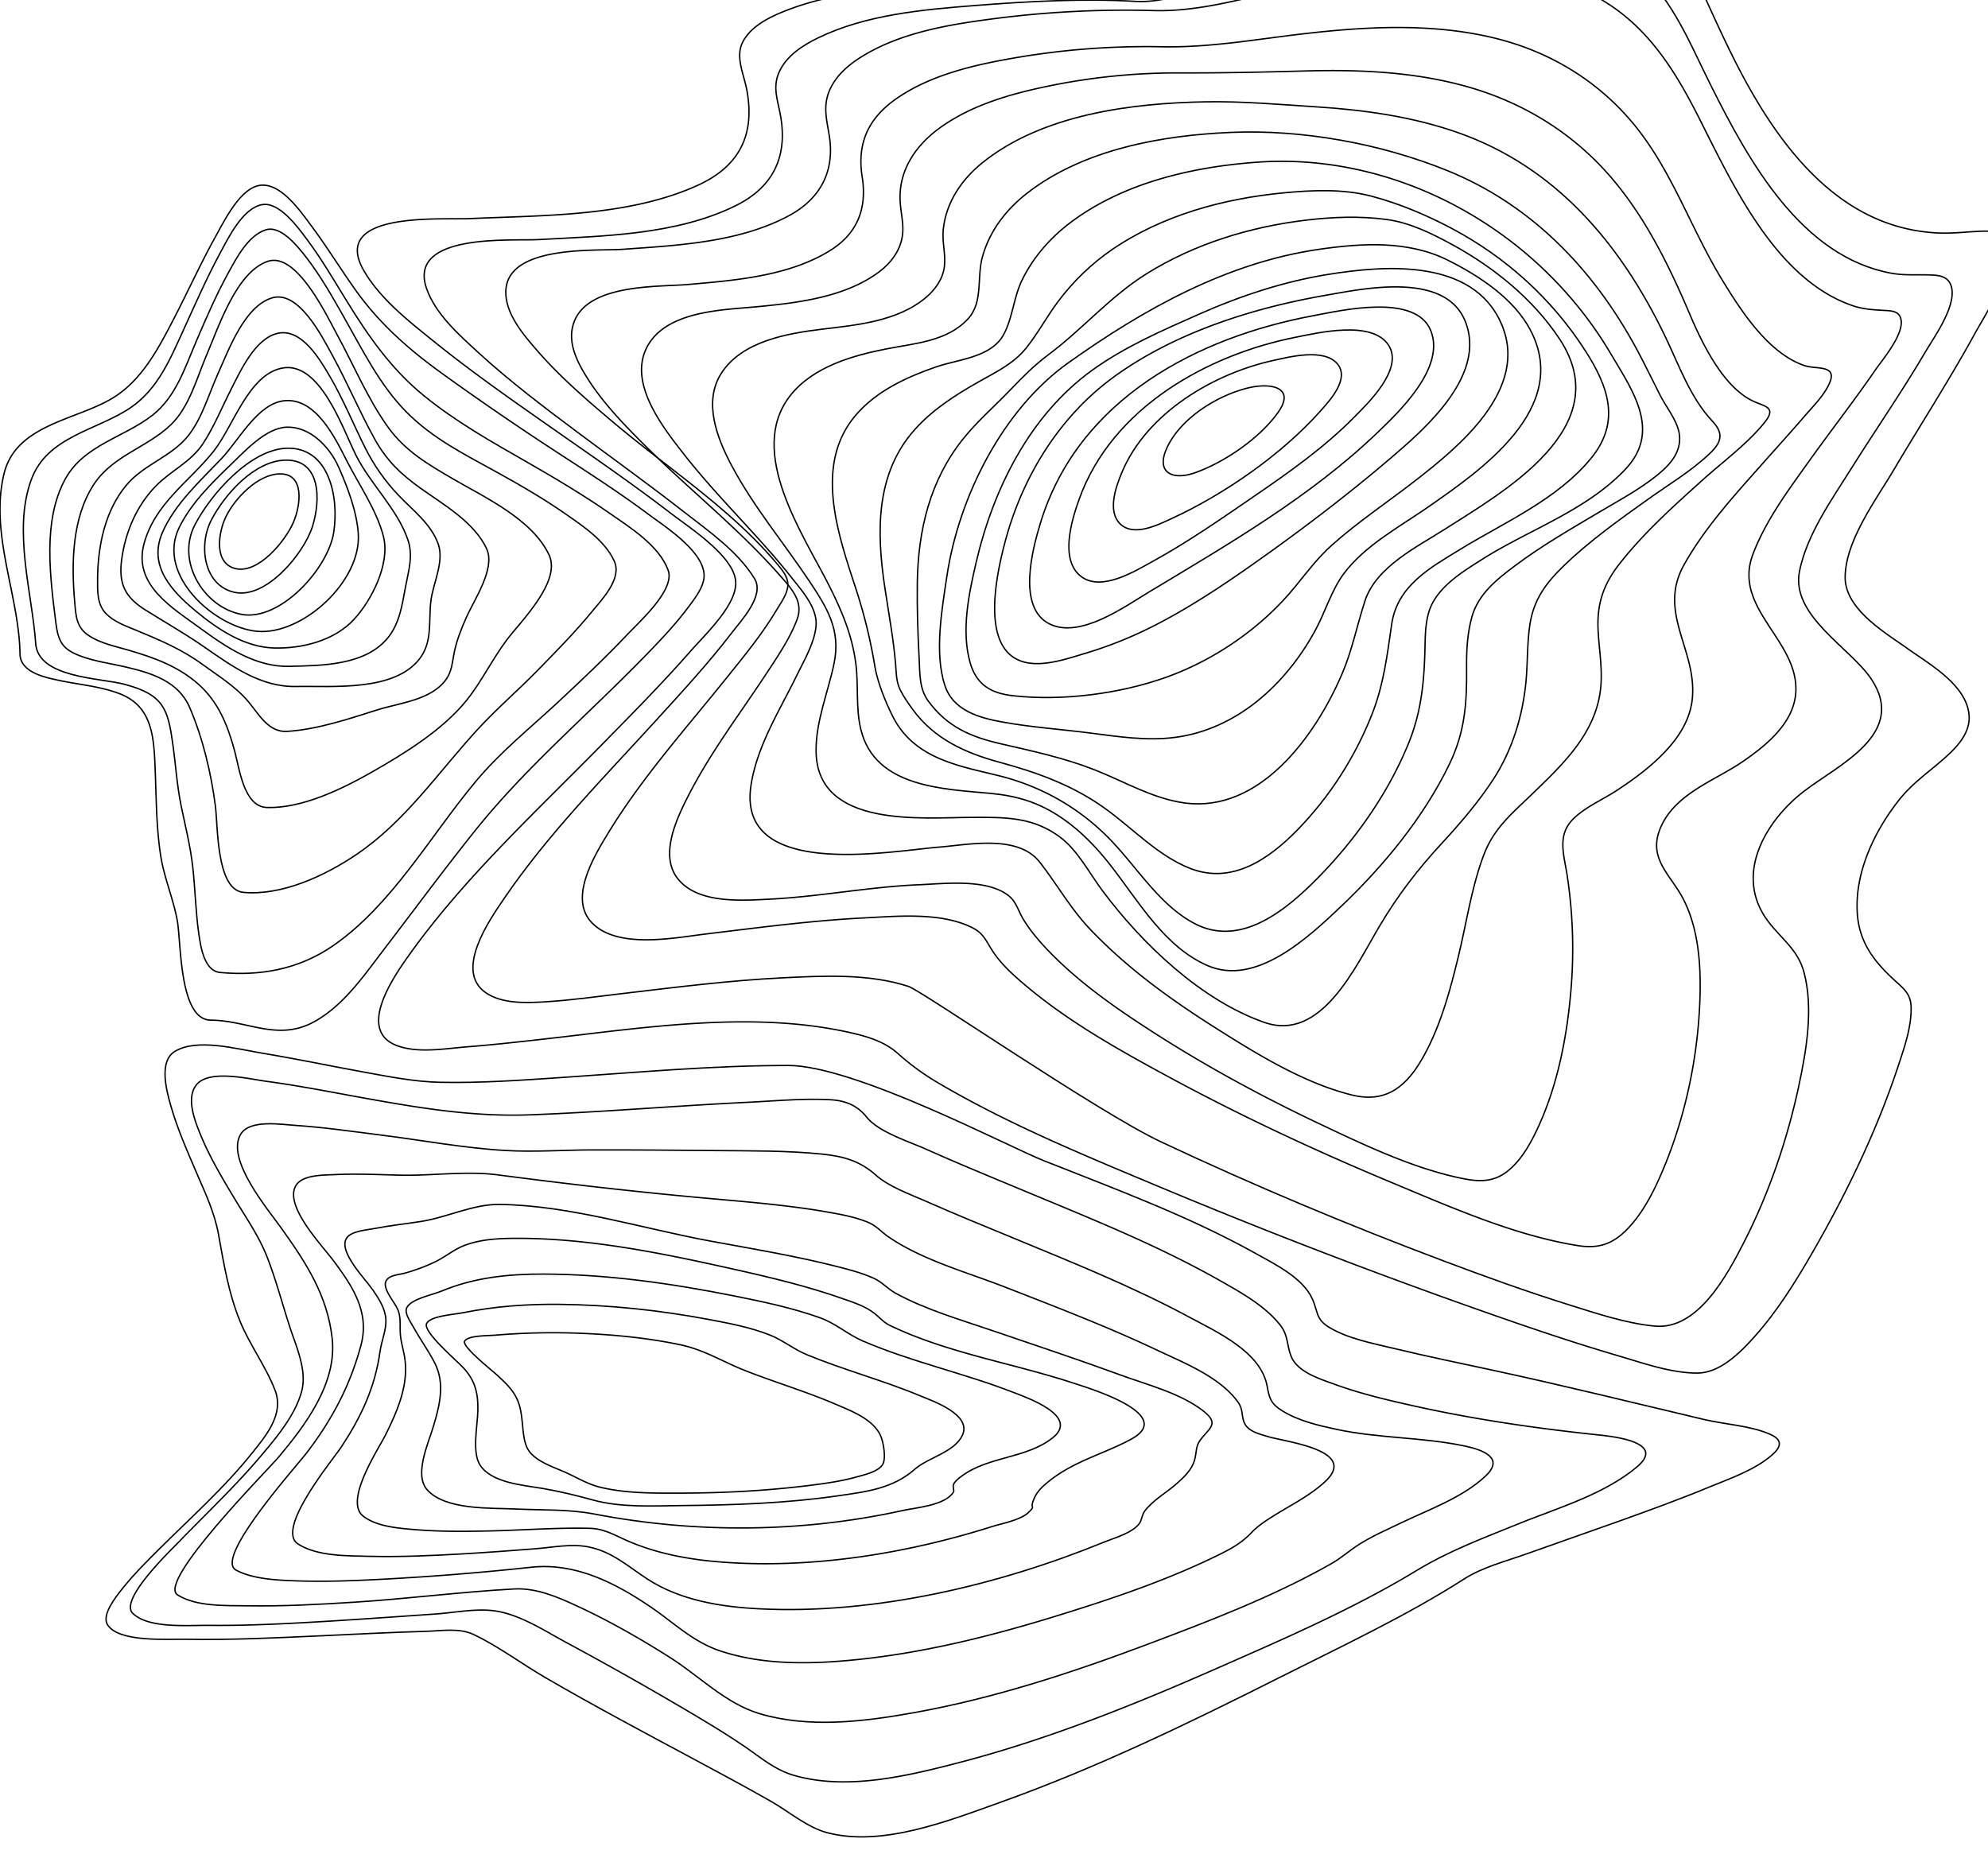 <svg width="1440" height="1346" viewBox="0 0 1440 1346" fill="none" xmlns="http://www.w3.org/2000/svg">
  <g opacity="1" clip-rule="evenodd" stroke="currentColor">
    <path d="M532.931 422.412c-.083-18.755-33.168-39.845-47.3-50.719-27.944-21.506-57.008-41.366-85.801-61.543-28.794-20.177-57.666-40.3-85.122-62.452-17.828-14.379-38.776-30.574-50.866-51.107-25.757-43.757 55.452-37.259 76.488-38.216 53.514-2.445 114.895-1.329 165.056-24.115 29.944-13.603 41.885-36.416 35.453-69.666-2.073-10.813-8.209-23.256-3.011-33.79 5.551-11.252 18.32-17.744 28.919-22.098 38.656-15.861 83.1-17.7 124-19.69 44.103-2.188 88.621-1.548 132.412-1.718 18.569-.07 37.962-7.11 55.645-12.831 23.181-7.499 46.087-15.922 69.077-24.066 50.575-17.875 102.689-36.7 156.199-41.24 33.51-2.845 70.13 1 96.17 25.74 13.07 12.42 19.91 30.886 27.46 47.289 9.15 19.816 17.93 39.824 27.67 59.328 31.37 62.818 76.16 124.203 148.85 127.288 11 .464 21.8-1.051 32.75-1.335 6.97-.175 13.17 1.603 15.76 9.298 6.52 19.302-13.96 49.773-22.36 65.088-18.38 33.523-39.11 65.542-58.53 98.392-12.84 21.725-35.08 51.414-35.32 77.81-.2 23.519 29.44 40.518 45.58 52.103 15.12 10.846 42.52 26.024 44.18 48.088.8 10.698-5.88 19.565-12.86 26.445-12.24 12.033-26.34 20.522-37.34 34.251-18.05 22.523-33.13 53.514-30.68 83.864 1.7 21.031 13.07 34.803 27.53 47.968 6.08 5.535 11.01 9.452 11.34 18.438.51 14.27-4.78 29.372-9.15 42.602-15.61 47.35-37.78 93.136-62.44 135.886-12.32 21.364-25.64 42.663-41.98 60.887-10.7 11.968-25.13 26.21-41.46 26.194-18.9 0-38.9-7.198-57.27-12.58-34.31-10.059-68.21-21.687-101.97-33.616a4387 4387 0 0 1-232.049-89.504c-53.965-22.627-109.076-45.288-159.812-75.37a179.4 179.4 0 0 1-27.892-20.571c-9.251-8.166-20.73-11.82-32.37-14.544-72.243-16.906-151.39-3.927-223.934 4.212-18.414 2.062-36.827 4.135-55.292 5.579-15.874 1.241-34.878 4.802-50.306-.547-30.401-10.529-3.825-49.336 7.411-65.148 39.558-55.675 90.594-102.778 137.9-150.867 22.492-22.901 45.155-45.742 66.424-69.939 11.075-12.58 32.914-33.036 32.841-49.478Z"/>
    <path d="M546.563 419.251c-12.125-19.846-33.398-34.514-51.056-48.319-25.412-19.873-51.622-38.642-77.438-57.952-24.411-18.26-48.873-36.728-71.479-57.465-13.784-12.645-31.08-27.767-37.609-46.47-14.163-40.539 62.03-34.389 80.84-35.449 46.762-2.625 99.779-3.226 143.041-24.57 27.014-13.329 38.112-35.432 32.35-66.12-1.991-10.616-5.58-19.68-1.037-30.243 5.253-12.225 17.337-19.846 28.414-25.226 34.7-16.855 75.716-20.436 113.33-23.415 38.859-3.078 79.346-5.249 116.955-2.996 15.039.896 32.35-4.194 47.234-8.097 22.902-6.014 45.57-12.952 68.357-19.403 46.311-13.121 93.825-25.761 142.005-27.2 34.78-1.038 71.05 4.593 99.99 26.358 29.32 22.07 42.33 56.284 58.6 88.808 28.08 56.23 66.02 124.596 131 136.476 9.85 1.804 19.32.826 29.17 1.269 5.06.224 10.82.934 13.39 6.199 6.66 13.668-11.6 38.658-17.74 49.128-16.98 28.932-36.07 56.448-53.87 84.823-14.13 22.53-32.04 47.564-37.51 74.271-6.63 32.409 36.71 55.469 51.95 78.289 26.42 39.571-23.64 62.118-48.32 80.985-28.34 21.661-51.73 61.177-26.33 94.691 9.72 12.815 21.68 20.452 26.02 37.176 6.79 26.155 1.66 56.044-3.85 81.898-8.3 38.866-21.43 77.311-39.28 112.437-12.79 25.149-34 64.583-65.07 61.626-20.92-1.974-42.18-9.185-62.55-15.56-30.49-9.54-60.6-20.414-90.55-31.709-69.135-26.002-137.507-54.672-204.536-86.206-45.736-21.524-173.312-109.485-182.911-112.623-28.622-9.349-61.164-7.703-90.673-6.255-39.253 1.925-78.308 6.911-117.333 11.531-18.577 2.187-37.246 4.86-55.921 5.937-13.292.765-30.748 1.421-42.391-6.73-22.725-15.904 2.593-52.293 13.064-67.689 32.076-47.197 72.651-88.07 110.696-129.861 18.669-20.518 37.624-41.003 54.572-63.167 6.835-8.95 23.97-26.92 16.476-39.177Z"/>
    <path d="M563.337 409.073c-33.113-39.714-78.815-69.25-118.26-102.418-19.797-16.652-39.719-33.758-56.794-53.593-8.882-10.313-19.973-23.356-21.685-37.733-4.573-38.462 64.101-33.261 84.655-34.721 39.74-2.833 84.634-4.982 120.687-24.609 22.027-11.998 32.874-31.691 28.757-57.574-1.825-11.484-4.667-21.24 0-32.517 4.729-11.424 14.581-19.485 24.558-25.528 28.669-17.379 64.297-22.935 96.575-27.075a739 739 0 0 1 114.143-5.633c33.393.925 66.625-9.471 99.23-16.324 43.193-9.072 87.167-16.996 131.367-15.799 34.91.952 70.09 8.428 99.93 28.295 30.33 20.234 48.56 50.52 64.99 83.2 24.85 49.405 55.82 115.608 110.33 134.371 7.93 2.735 15.32 3.035 23.49 3.511 3.98.23 9.11.301 11.08 4.67 4.73 10.522-12.79 30.92-17.68 38.03-15.6 22.694-32.52 44.367-48.52 66.761-14.93 20.907-31.2 42.694-40.48 67.194-14.76 39.019 32.44 61.834 31.12 99.015-.83 23.084-21.78 39.637-38.37 51.089-20.43 14.081-49.85 23.34-60.08 49.037-7.61 19.14 4.34 30.28 13.54 44.805 15.6 24.609 16.66 57.968 15.04 86.454-2.19 38.494-10.74 77.557-25.29 112.939-6.6 16.04-14.68 32.725-26.57 45.182-11.15 11.676-21.69 14.667-36.59 12.277-45.58-7.328-91.61-27.753-135.33-45.997-54.928-22.924-109.098-48.233-161.651-76.709-35.835-19.419-72.479-39.965-103.933-66.794-8.198-6.994-16.593-14.596-22.587-23.821-4.532-6.935-6.456-12.66-14.093-16.62-22.639-11.73-54.129-8.662-78.386-7.443-38.786 1.942-77.385 7.11-115.932 11.763-22.493 2.735-64.867 11.337-82.829-9.296-15.504-17.817 3.204-48.196 12.761-63.891 24.173-39.691 55.269-74.527 84.12-110.396 13.223-16.439 26.964-33.003 37.884-51.279 2.789-4.66 7.259-10.834 8.026-16.494.861-6.486-3.157-11.435-7.223-16.329Z"/>
    <path d="M566.184 418.318c-30.598-35.114-67.46-63.962-100.308-96.821-14.729-14.733-29.602-30.188-40.825-48.161-6.036-9.665-12.446-21.832-10.781-33.845 4.776-34.479 61.257-31.365 84.076-33.384 33.906-2.966 72.858-5.955 102.839-24.546 19.639-12.177 27.003-30.161 23.337-53.355-3.937-24.88 4.864-42.94 24.893-56.82 25.11-17.387 56.807-24.474 85.963-29.51a560.6 560.6 0 0 1 106.283-7.995c34.606.7 68.134-5.418 102.512-9.397 45.58-5.27 92.627-7.87 137.687 2.933 39.24 9.408 74.68 30.14 101.25 62.2 27.75 33.461 41.49 75.618 64.02 112.637 14.05 23.09 33.65 53.634 59.91 62.61 8.76 2.993 24.73-1.046 17.73 13.682-4 8.423-11.48 15.811-17.39 22.696-9.56 11.126-19.42 21.946-29.14 32.919-20.7 23.391-42.87 47.28-58.39 74.979-19.55 34.873 9.51 61.712 5.97 97.072-1.9 19.029-14.44 34.217-27.71 46.148-8.58 7.727-17.97 14.421-27.56 20.665-10.02 6.524-21.87 11.493-30.6 19.927-12.45 12.002-7.04 26.21-4.71 41.725a354 354 0 0 1 2.69 82.465c-2.84 33.708-9.51 68.379-23.55 99.01-5.46 11.926-12.38 24.568-22.65 32.564s-20.9 7.449-32.67 5.041c-34.92-7.115-69.763-23.671-102.886-39.361-41.458-19.643-82.1-41.594-120.913-66.567-26.791-17.24-53.67-35.864-76.084-59.239-6.519-6.802-12.721-14.087-17.736-22.219-3.444-5.577-5.29-12.774-10.279-16.966-15.61-13.086-46.949-9.178-65.256-8.418-36.535 1.516-72.495 8.724-108.984 10.475-19.915.958-51.103 3.366-65.728-14.525-13.753-16.818-1.296-43.306 6.923-59.512 16.155-31.863 37.858-60.251 57.311-89.87 7.997-12.188 16.761-24.94 21.942-38.857 4.605-12.402-3.345-21.377-11.186-30.38Z"/>
    <path d="M573.71 418.892c-24.355-30.899-53.715-58.328-78.246-89.73-14.359-18.39-39.087-49.306-27.982-75.232 12.182-28.489 54.648-29.265 79.194-31.561 29.215-2.732 63.524-6.465 88.527-24.254 7.907-5.623 14.644-13.066 17.499-22.871 3.057-10.493-.285-19.674-.72-30.178-.912-22.035 11.555-39.725 28.054-51.874 23.319-17.176 52.477-25.297 80.018-30.96a462.5 462.5 0 0 1 94.709-9.4c30.376.11 60.431-.6 90.838-1.42 39.766-1.093 80.089.672 118.669 11.815 37.99 10.985 72.54 31.572 99.68 61.854 26.47 29.549 44.33 65.668 59.98 102.458 8.88 20.882 23.87 52.087 45.04 62.635 9.42 4.694 18.66 4.372 8.65 16.581-12.61 15.373-29.6 27.708-44.2 40.857-21.07 18.974-42.66 38.32-60.34 60.88-11.29 14.406-16.32 28.385-15.55 47.038.6 14.209 3.33 28.27 1.95 42.534-3.23 33.479-28.22 56.437-50.31 77.817-14.22 13.75-27.2 24.237-34.51 43.796-8.66 23.118-12.29 48.268-18.07 72.27-6.36 26.358-13.69 53.776-27.56 76.992-12.34 20.668-27.36 29.937-49.825 24.368-35.045-8.678-69.587-30.058-100.699-49.836-31.666-20.122-62.788-42.747-89.029-70.406-14.167-14.936-23.837-32.473-36.418-48.518-15.825-20.144-51.627-12.515-72.904-10.81-35.319 2.831-146.454 24.013-136.199-44.595 4.28-28.637 21.136-55.065 33.464-80.336 5.109-10.487 12.504-23.073 13.659-35.091 1.26-13.089-10.047-25.522-17.369-34.823Z"/>
    <path d="M586.568 421.516c-18.611-28.001-40.884-54.455-56.854-84.698-10.36-19.586-20.533-45.755-7.169-66.478 15.084-23.386 48.344-28.838 72.783-31.818 25.179-3.067 55.238-5.648 75.818-23.38 6.547-5.649 11.945-13.266 12.949-22.386.969-8.749-1.766-17.497-.859-26.404 2.03-20.002 13.524-36.482 28.344-48.435 43.837-35.36 109.083-43.224 161.975-44.148 26.475-.459 53.721 1.952 80.366 3.68 34.576 2.242 69.199 7.054 102.179 18.651 70.11 24.649 117.1 79.317 149.92 147.343 10.33 21.413 18.23 44.58 34.42 61.787 8.35 8.886 6.52 15.267-2.01 23.37-13.34 12.664-29.61 22.342-44.41 32.911-21.06 15.032-42.56 30.287-61.19 48.293-12.83 12.412-21.94 24.37-24.71 42.983-1.97 13.27-1.51 26.792-2.7 40.145-2.26 25.365-9.99 50.54-23.68 71.58-10.88 16.677-23.83 31.834-37.21 46.286-17.4 18.815-32.12 37.93-45.331 60.261-17.519 29.56-42.133 84.085-83.396 69.656-45.511-15.923-88.167-56.38-117.367-95.579-9.805-13.161-17.855-29.302-31.079-39.008-19.797-14.506-39.885-13.998-63.433-13.938-35.254.082-111.968 8.159-112.797-47.57-.327-22.079 8.728-42.956 13.063-64.193 4.89-23.785-4.91-39.828-17.622-58.911Z"/>
    <path d="M600.431 424.012c-18.41-36.494-59.69-96.462-28.293-137.044 16.585-21.446 45.919-29.506 70.527-34.309 19.803-3.885 43.685-5.343 58.648-21.812 10.998-12.108 6.116-29.73 10.329-44.887 5.23-18.791 17.233-34.167 31.983-45.724 41.218-32.298 98.529-42.21 148.113-44.319 51.496-2.185 108.237 8.038 156.692 27.703 60.42 24.528 105.69 70.973 137.35 129.788 5.84 10.857 11.14 21.998 16.75 32.987 3.77 7.371 9.36 14.501 12.33 22.255 4.94 12.928-.88 23.495-10.22 31.921-13.44 12.13-29.94 20.763-45.25 29.866-20.95 12.458-42.36 24.692-61.84 39.309-13.09 9.835-26.79 20.43-31.48 37.494-3.2 11.639-3.86 23.966-3.75 36.019.25 25.845-1.03 46.745-12.47 70.416-18.81 38.86-47.74 73.803-78.303 102.877-23.986 22.818-61.939 58.263-96.886 43.008-31.356-13.661-49.698-46.358-70.356-72.793-10.044-12.851-21.327-24.588-34.585-33.729-16.714-11.524-32.449-16.36-52.252-18.245-33.331-3.174-83.588-4-93.891-46.182-3.804-15.567-1.633-31.692-3.628-47.461-2.607-20.851-10.231-38.729-19.518-57.138Z"/>
    <path d="M619.573 425.364c-13.109-39.932-30.331-90.258 1.331-125.748 15.336-17.192 36.908-26.804 57.786-33.986 14.953-5.147 38.695-6.662 47.863-22.488 6.733-11.645 7.665-27.711 13.756-40.189 8.37-17.154 21.049-31.283 35.925-42.344 38.752-28.822 89.225-39.959 135.254-43.148 100.012-6.92 201.782 48.192 255.292 138.865 15.96 27.027 36.56 55.795 10.77 83.408-28.15 30.124-70.57 44.237-104.17 65.642-12.84 8.172-29.2 17.997-36.36 32.793-4.31 8.895-4.61 20.054-4.81 29.845-.51 24.939-2.48 47.366-11.98 70.636-14.68 35.961-38.085 69.137-64.609 96.313-23.131 23.697-56.118 51.545-89.712 34.462-25.757-13.129-42.092-40.993-62.106-61.534-22.271-22.876-49.815-38.291-80.062-45.823-29.425-7.308-61.697-12.237-77.204-43.285-5.32-10.651-10.877-24.441-12.871-36.229a380 380 0 0 0-14.093-57.19Z"/>
    <path d="M640.917 425.645c-6.065-40.323-6.739-82.368 21.438-114.148 13.151-14.827 29.774-25.36 46.584-34.904 12.367-7.022 25.139-12.945 34.376-24.457 8.558-10.659 15.063-23.035 23.326-33.973 10.899-14.495 23.94-27.043 38.621-37.162 36.803-25.316 81.572-37.156 124.402-41.263 20.734-1.997 43.225-3.036 63.819 2.406 19.887 5.25 39.557 13.552 57.837 23.232 38.88 20.558 72.57 50.665 97 88.729 16.74 26.109 25.8 51.496 4.11 77.982-24.45 29.855-62.78 46.328-94.38 65.705-21.67 13.289-45.96 26.316-50.01 54.558-3.23 22.472-5.84 43.801-14.184 65.043-12.413 31.331-30.663 59.713-53.669 83.462-21.04 21.635-47.657 39.995-77.752 28.439-23.843-9.172-42.343-29.719-63.175-44.409-23.217-16.406-48.724-25.452-75.585-32.726-24.139-6.563-46.868-16.648-62.47-38.059-3.193-4.375-6.547-9.138-9.009-14.033-3.141-6.246-2.897-12.436-3.514-19.437-1.607-18.474-5.023-36.735-7.765-54.985Z"/>
    <path d="M664.451 422.349c.518-38.3 9.248-74.498 33.158-104.346 10.223-12.769 22.429-23.286 33.677-34.987 9.056-9.432 17.615-18.197 28.029-25.97 24.703-18.405 44.78-42.223 71.032-58.612 35.044-21.911 75.186-34.023 115.018-38.865 19.45-2.366 39.541-3.194 59.215-.52 16.9 2.295 33.09 10.353 48.1 18.597 29.43 16.148 58.01 39.1 77.11 68.138 42.13 64.019-40.93 110.564-83.56 137.821-19.6 12.539-49.558 27.06-57.588 51.897-5.741 17.742-9.238 35.786-16.631 52.981-19.859 46.177-60.172 100.49-113.894 93.259-22.988-3.089-43.94-15.639-65.4-24.064-22.097-8.677-44.904-13.514-67.871-18.822-21.465-4.957-38.573-12.012-52.437-30.927-6.626-9.033-6.041-19.846-6.632-30.928-.963-18.202-1.559-36.509-1.326-54.652Z"/>
    <path d="M685.881 417.443c8.63-57.811 40.684-120.925 87.816-154.499 55.442-39.493 115.504-72.75 181.745-82.311 30.71-4.433 64.348-6.614 93.328 7.883 22.06 11.025 47.67 27.506 59.81 50.683 29.69 56.691-36.35 101.82-73.98 128.048-20.26 14.119-46.051 27.878-61.321 48.496-8.859 11.955-13.382 27.769-20.535 40.899-21.675 39.789-57.355 71.882-101.8 77.621-20.55 2.652-41.25-.628-61.645-3.236-20.876-2.667-42.012-4.116-62.76-7.838-16.561-2.974-36.079-8.008-42.178-26.709-7.692-23.565-2.002-55.428 1.52-79.037Z"/>
    <path d="M706.895 408.157c12.587-54.353 39.241-107.371 84.05-139.818 23.762-17.206 51.346-29.083 77.829-40.818 30.02-13.299 61.385-23.623 93.419-28.743 39.887-6.379 104.487-12.129 125.327 35.823 20.68 47.596-31.59 89.721-62.49 113.727-19.82 15.378-41.027 29.493-59.96 46.305-10.267 9.114-18.175 19.645-26.863 30.335-24.011 29.619-58.242 53.067-93.132 65.584-33.816 12.135-75.649 17.507-111.344 13.497-15.402-1.723-26.411-7.539-31.069-24.072-6.454-22.983-.971-49.368 4.233-71.82Z"/>
    <path d="M727.776 393.518c12.504-47.856 39.475-91.565 78.817-120.287 44.099-32.198 100.885-50.089 153.077-59.187 27.743-4.833 87.86-17.935 102 19.563 14.14 37.499-26.73 74.453-50.26 94.796-28.558 24.652-59.346 48.455-90.097 70.573-26.718 19.232-55.227 38.894-84.166 53.745a297 297 0 0 1-50.805 20.555c-12.944 3.858-29.405 9.611-42.976 6.74-34.231-7.252-21.571-63.617-15.59-86.498Z"/>
    <path d="M753.55 379.187c27.437-90.5 114.363-135.009 198.059-150.524 19.449-3.601 73.971-16.585 84.841 11.061 10.53 26.804-22.97 58.592-38.654 73.652-48.604 46.669-108.653 81.271-165.555 115.551-17.761 10.699-49.794 33.919-71.826 23.208-23.922-11.651-12.549-54.182-6.865-72.948Z"/>
    <path d="M781.654 361.768c23.86-66.646 93.259-104.871 157.064-117.472 15.628-3.083 55.318-12.683 67.152 5.915 10.96 17.205-15.184 42.134-24.963 52.04-21.773 22.058-47.575 40.23-73.066 57.697-23.569 16.16-47.393 32.725-72.193 46.392-13.062 7.194-37.561 22.545-52.405 11.436-15.981-11.95-6.887-41.209-1.589-56.008Z"/>
    <path d="M812.623 342.297c18.185-43.523 66.892-71.786 109.856-81.177 11.561-2.522 36.548-9.064 46.301 2.56 8.978 10.704-5.492 26.397-11.914 33.644-28.463 32.124-70.145 60.819-108.334 78.442-9.602 4.431-26.863 13.128-36.741 4.185-10.131-9.184-3.346-27.661.832-37.654Z"/>
    <path d="M845.476 324.014c10.247-21.611 37.03-37.917 59.216-43.107 15.614-3.65 34.382-.497 20.774 18.315-13.518 18.669-38.6 35.72-59.858 43.279-16.22 5.764-28.932.077-20.132-18.487ZM14.482 473.7c-.658-42.697-22.16-87.071-11.54-130.577 8.72-35.731 52.62-38.714 78.956-54.903 20.928-12.861 32.805-35.643 44.123-57.503 10.169-19.625 19.303-39.839 30.015-59.142 6.935-12.478 18.843-36.982 33.882-37.425 14.397-.426 27.598 18.669 35.961 29.957 10.904 14.713 20.571 30.398 31.16 45.346 17.843 25.214 39.253 43.878 63.767 61.541a2143 2143 0 0 0 85.074 58.235c21.218 13.828 42.581 27.553 62.976 42.747 12.793 9.533 41.028 27.421 41.158 44.997.061 8.386-7.468 17.674-12.545 24.378-8.591 11.348-18.382 21.723-28.204 31.874-18.294 18.909-37.365 36.96-56.228 55.23-24.483 23.712-47.87 47.036-69.393 73.954-22.253 27.864-43.512 56.645-65.206 85.034-14.692 19.231-29.369 40.828-50.561 52.63-26.543 14.751-48.33-.804-75.174-.984-23.091-.158-21.388-56.629-24.323-72.331-2.944-15.893-9.434-30.688-11.949-46.62-3.136-19.887-3.177-40.233-3.949-60.333-.936-24.586-1.309-47.991-26.206-57.367-14.17-5.327-29.498-6.447-44.164-9.637-9.502-2.071-27.423-5.611-27.63-19.101Z"/>
    <path d="M25.834 466.105c-2.42-35.791-16.72-81.6-3.198-118.546 11.553-31.572 47.683-35.665 72.012-52.249 20.084-13.68 29.024-36.065 39.064-58.056 8.054-17.641 15.865-35.451 25.007-52.529 6.738-12.585 17.026-33.831 31.036-36.436 12.594-2.342 26.101 16.415 33.171 25.958 10.314 13.931 19.135 29.061 28.247 43.873 16.01 26.018 32.403 49.415 55.836 68.528 23.535 19.195 49.284 33.547 75.308 48.485 20.358 11.688 40.613 23.715 59.956 37.208 14.409 10.046 35.125 22.905 41.718 40.819 5.219 14.172-21.25 37.69-29.056 45.99-16.067 17.067-33.093 33.088-50.15 49.011-20.794 19.403-42.252 36.37-60.615 58.504-32.844 39.571-60.298 88.85-102.56 118.261-25.49 17.739-53.856 22.275-82.207 19.621-11.226-1.05-13.921-17.777-15.336-27.534-2.353-16.207-2.648-32.693-4.457-48.966-1.695-15.234-5.458-29.706-8.49-44.644-3.068-15.135-3.929-30.642-6.188-45.881-1.4-9.461-2.784-20.47-8.905-28.075-6.333-7.874-16.782-11.174-25.914-13.68-17.15-4.662-62.569-4.405-64.28-29.662Z"/>
    <path d="M40.444 451.122c-4.07-32.853-9.77-73.772 6.814-104.04 13.555-24.75 42.464-30.088 63.113-46.215 17.175-13.41 23.662-34.738 32.187-54.558 6.995-16.257 14.027-32.586 22.505-48.056 6.43-11.732 14.717-27.64 27.483-31.733 10.916-3.497 23.247 12.17 29.299 19.968 10.303 13.29 18.704 28.181 27.047 42.875 13.649 24.044 26.208 49.728 45.633 69.286 18.875 18.978 41.298 30.181 64.14 42.777 17.496 9.65 34.883 19.672 51.368 31.181 12.658 8.831 28.344 19.295 34.94 33.99 5.704 12.672-8.94 27.672-16.257 36.612-12.082 14.755-25.492 28.291-38.715 41.881-14.27 14.662-30.076 28.187-43.885 43.209-29.039 31.613-52.239 66.613-88.03 90.832-23.179 15.689-54.37 29.941-81.77 27.378-19.705-1.847-18.409-47.87-20.302-62.575-3.111-24.044-9.121-49.307-18.668-71.455-8.198-18.979-27.68-24.831-45.601-29.088-11.227-2.673-22.993-4.115-33.851-8.246-12.57-4.787-15.744-10.252-17.45-24.023Z"/>
    <path d="M54.073 435.723c-2.424-27.776-1.879-60.621 13.82-84.648 13.76-21.046 38.256-26.587 55.678-43.166 13.598-12.934 18.938-34.023 26.251-51.128 8.937-20.914 21.46-59.542 44.006-67.412 20.972-7.316 42.905 39.422 50.498 53.36 12.019 22.059 22.072 46.25 36.651 66.622 12.554 17.538 29.375 27.233 47.228 37.652 22.763 13.307 57.323 29.085 69.493 55.019 9.072 19.325-20.427 48.054-30.501 61.444-10.535 13.986-18.471 30.565-29.344 44.058-17.158 21.292-44.96 38.436-67.915 51.518-22.317 12.726-51.297 26.811-76.614 25.973-16.639-.548-19.805-27.667-23.355-40.913-5.086-18.832-11.848-35.706-26.375-48.515-14.786-13.038-32.214-19.182-50.534-24.558-9.404-2.74-20.132-4.878-28.545-10.413-9.295-6.023-9.508-14.217-10.442-24.893Z"/>
    <path d="M70.678 419.713c.135-23.996 5.334-49.585 20.75-68.094 12.839-15.418 32.937-20.572 45.228-36.333 9.736-12.478 14.692-29.995 21.21-44.486 7.972-17.757 19.244-48.777 39.067-54.94 19.348-5.999 36.46 28.168 43.878 41.688 10.864 19.824 19.658 40.837 30.62 60.607 8.587 15.51 19.089 25.507 33.072 35.503 16.414 11.742 39.315 24.749 48.084 44.175 6.321 14.065-8.981 36.54-14.537 48.93-3.724 8.323-7.133 16.776-9.006 25.796-1.459 7.025-1.604 13.525-5.83 19.557-10.641 15.172-33.972 17.152-49.802 22.153-21.023 6.637-43.33 14.18-65.331 15.619-13.522.9-20.423-12.249-28.141-21.498-9.121-10.935-22.033-18.799-33.31-27.05-14.883-10.908-31.08-17.692-47.836-24.64-7.558-3.136-16.435-6.212-22.29-12.445-6.115-6.463-5.872-15.881-5.826-24.542Z"/>
    <path d="M88.119 405.468c2.672-20.154 10.999-39.416 25.063-53.663 10.782-10.938 25.1-17.096 33.753-30.239 8.063-12.25 13.681-26.18 20.341-39.278 7.048-13.848 17.518-36.993 33.773-40.761 17.519-4.058 31.013 19.289 38.486 32.229 9.44 16.352 16.612 33.946 25.053 50.862 6.359 12.608 14.47 24.139 24.064 34.209 10.061 10.616 23.706 20.783 28.797 35.38 4.5 12.929-3.92 28.57-5.406 41.68-1.59 14.006 1.196 28.718-7.618 40.744-18.176 24.802-63.792 20.203-89.871 20.733-25.731.547-46.419-14.629-67.241-29.068-13.754-9.532-28.077-17.605-42.178-26.486-14.375-9.063-19.367-18.606-17.016-36.342Z"/>
    <path d="M104.323 393.932c7.902-29.196 32.581-44.714 50.224-66.779 14.436-18.063 25.26-55.47 49.572-60.418 27.602-5.616 44.126 43.948 53.722 63.073 10.648 21.211 29.612 38.464 37.499 60.917 4.145 11.785.585 22.781-1.622 34.561-2.42 12.934-4.239 26.159-12.591 36.57-16.441 20.488-48.551 20.345-71.676 20.909-23.939.586-45.116-13.454-64.189-27.467-20.228-14.839-49.032-31.424-40.939-61.366Z"/>
    <path d="M117.558 386.015c8.904-20.801 27.614-37.713 42.797-53.677 12.672-13.309 26.304-40.102 45.626-42.012 22.708-2.252 36.471 26.358 45.406 43.9 8.794 17.238 21.467 35.439 26.336 54.358 5.078 19.708-8.445 46.25-21.341 60.196-14.384 15.551-37.917 21.297-58.11 20.676-21.143-.631-40.542-13.483-56.555-26.814-17.119-14.251-34.514-32.479-24.159-56.627Z"/>
    <path d="M129.838 382.099c8.505-17.301 23.248-31.937 36.842-44.992 10.49-10.079 25.969-27.217 41.104-27.637 16.649-.463 30.76 13.922 37.379 28.667 6.525 14.543 13.4 32.777 14.377 48.732 2.121 34.744-41.062 73.665-73.489 70.498-30.745-3.004-73.171-40.796-56.213-75.268Z"/>
    <path d="M141.195 380.191c11.734-22.542 40.234-54.679 66.619-55.443 30.286-.872 37.889 34.891 33.941 60.808-4.01 26.451-38.928 64.738-66.77 59.564-27.174-5.048-47.695-38.194-33.79-64.929Z"/>
    <path d="M153.187 376.546c9.934-18.874 31.133-42.449 53.242-43.163 26.345-.844 25.848 29.349 19.874 48.142-6.212 19.512-33.571 52.838-56.639 47.576-22.43-5.137-25.997-34.464-16.477-52.555Z"/>
    <path d="M163.631 374.374c6.557-13.468 22.968-30.489 38.57-31.034 19.069-.655 15.362 23.293 10.435 34.852-5.856 13.754-25.486 37.653-41.96 33.78-16.219-3.813-12.455-26.501-7.045-37.598Zm897.049 769.496c-42.2 27.03-89.92 49.33-134.915 72-65.755 33.13-132.479 65.36-201.57 90.04-37.043 13.22-85.043 32.29-124.79 21.93-14.532-3.79-27.785-15.24-40.815-22.69-17.967-10.26-36.198-20.02-54.398-29.79-36.509-19.6-73.132-39.01-109.015-59.86-17.278-10.05-34.043-22.7-52.031-31.27-10.511-5.01-23.09-2.67-34.322-2.35-26.018.74-52.021 2.14-78.023 3.33-31.805 1.45-63.683 3-95.524 2.43-14.361-.27-49.534 2.42-57.44-10.63-4.253-7.03 5.772-19.7 10.419-25.57 8.533-10.77 18.34-20.49 28.018-30.1 22.381-22.23 46.15-43.41 66.045-68.24 10.221-12.77 23.614-28.37 16.941-45.79-6.735-17.608-18.402-32.851-25.521-50.395-8.196-20.189-11.595-41.198-15.465-62.606-2.865-15.823-9.537-29.841-15.811-44.428-6.932-16.123-14.113-32.383-18.926-49.386-3.181-11.231-8.315-31.436 2.813-38.547 15.812-10.111 45.462-1.924 63.486 1.055 24.909 4.11 49.637 9.346 74.479 13.855 18.035 3.279 36.131 6.875 54.466 7.258 29.557.617 59.212-1.52 88.69-3.509 54.585-3.684 108.779-8.679 163.548-8.679 47.984 0 158.87 58.572 184.825 68.886 51.809 20.588 104.995 40.105 154.021 67.497 13.263 7.417 33.675 17.298 40.654 32.563 4.305 9.406 2.326 14.844 12.48 20.905 13.854 8.269 31.603 11.515 46.941 15.216 24.69 5.957 49.58 11.001 74.39 16.396 50.18 10.879 100.02 23.189 150 35.029 15.11 3.58 33.38 4.38 47.79 10.68 9.28 4.05 8.32 9.15 1.13 15.31-12.6 10.8-30.27 16.79-45.16 22.95-21.82 9.02-43.99 17.07-66.17 25.01-22.19 7.94-44.49 15.63-66.68 23.58-14.66 5.23-31.38 9.49-44.56 17.92Z"/>
    <path d="M1025.95 1137.93c-44.647 27.08-94.207 48.65-141.984 69.69-61.147 26.95-123.677 52.21-188.104 69.06-37.828 9.88-82.46 20.79-121.112 9.46-13.789-4.05-24.091-13.14-35.911-21.16-13.473-9.16-27.464-17.55-41.455-25.81a2542 2542 0 0 0-87.316-49.25c-15.577-8.43-32.723-19.71-50.321-22.63-13.991-2.33-29.885 1.04-43.938 2.02-25.308 1.76-50.612 3.58-75.931 5.12-29.215 1.78-58.514 3.42-87.792 3.14-16.318-.16-44.331 2.46-55.871-8.67-10.069-9.71 26.588-44.82 33.035-51.49 20.131-20.83 41.305-40.67 60.043-62.95 11.073-13.13 24.557-29.11 29.226-46.52 3.974-14.835-3.695-31.742-8.224-45.458-5.664-17.18-10.234-34.99-16.815-51.809-5.861-14.986-15.189-28.335-23.381-41.958-9.012-14.985-18.137-30.217-24.827-46.566-4.099-10.059-10.882-26.906-2.736-36.495 9.41-11.056 38.419-3.831 50.342-2.255 24.19 3.24 48.192 8.057 72.216 12.37 39.9 7.158 77.941 13.42 118.572 11.92 52.913-1.959 105.774-6.568 158.676-9.118 19.536-.953 39.383-2.868 58.934-1.834 11.209.597 19.743 4.209 26.262 12.359 8.903 11.121 29.408 17.279 43.668 23.66 22.236 9.945 44.751 19.195 67.205 28.565 49.29 20.579 99.529 40.414 146.275 67.03 14.789 8.418 31.724 17.804 42.663 31.712 6.104 7.755 4.565 15.226 8.291 23.469 4.933 10.842 21.152 15.735 30.848 19.278 18.712 6.86 38.192 11.45 57.522 15.75 43.73 9.73 87.57 16.13 132.02 20.84 10.41 1.1 51.43 4.89 29.89 23.17-23.8 20.2-58.17 30.1-86.19 41.49-25.24 10.23-50.5 19.76-73.78 33.87Z"/>
    <path d="M964.248 1132.92c-41.967 23.82-88.457 41.59-133.656 58.6-54.848 20.62-111.07 39.01-168.594 49.31-36.136 6.47-75.976 11.44-111.868.69-24.511-7.33-43.472-27.16-65-40.8s-43.927-26.44-66.996-37.11c-14.318-6.63-29.72-13.3-45.65-12.42-38.735 2.12-77.424 7.17-116.2 9.62-25.653 1.64-51.357 2.99-77.087 2.59-15.515-.24-36.831.74-50.567-7.87-15.184-9.52 65.663-90.85 73.304-100 19.158-22.95 42.356-53.41 38.652-86.053-3.543-31.203-18.898-54.499-36.266-78.947-9.856-13.908-41.463-51.062-29.75-69.149 6.692-10.339 28.749-6.76 39.228-6.055 20.651 1.388 41.189 4.371 61.731 6.962 29.953 3.754 60.73 9.552 90.813 11.251 20.947 1.181 42.018-.399 63.002-.431 30.087-.044 60.175.196 90.262.48 25.264.241 50.739.001 75.914 2.558 15.651 1.574 27.53 5.109 38.756 15.099 9.768 8.688 24.506 13.776 36.956 19.301 20.563 9.12 41.396 17.574 62.162 26.164 43.476 17.99 87.451 35.602 129.065 58.084 18.996 10.257 50.936 24.618 55.392 49.486 1.608 8.97 2.791 12.84 11.091 17.94 11.781 7.24 25.891 10.5 39.108 13.34 30.814 6.61 62.52 5.62 93.28 12.15 12.53 2.7 28.89 8.51 14.58 21.82-16.68 15.57-40.98 24.13-60.97 33.75-9.98 4.8-20.262 9.29-29.74 15.15-7.278 4.51-13.508 10.3-20.952 14.49Z"/>
    <path d="M884.762 1125.49c-38.773 19.34-80.88 33.41-122.232 46.09-45.93 14.07-92.969 25.72-140.629 30.68-32.909 3.43-67.973 4.44-99.914-6.07-20.199-6.65-33.893-20.63-51.275-32.36-26.233-17.73-54.616-31.77-86.132-28.35a1974 1974 0 0 1-106.346 8.6c-21.453 1.16-42.989 2.02-64.467 1.22-13.58-.5-31.076-1.35-42.89-7.84-15.807-8.7 43.568-74.85 50.969-84.49 18.356-23.91 31.812-48.99 39.674-78.618 6.412-24.173-6.687-43.175-20.199-61.256-8.401-11.229-35.546-39.472-27.047-54.054 4.662-8.041 20.024-7.625 28.274-8.036 15.725-.777 31.516.033 47.241.389 23.218.548 47.934-3.215 70.956-.186 51.021 6.705 101.913 12.511 153.251 17.107 28.299 2.53 56.77 4.831 84.816 9.712 10.069 1.753 20.469 3.609 30.009 7.575 6.137 2.547 9.483 6.886 14.663 10.446 24.694 16.948 56.93 25.669 84.743 36.531 36.975 14.439 74.147 28.653 110.138 45.711 18.931 8.972 45.371 19.281 58.397 37.589 3.936 5.54 2.258 9.96 4.734 15.28 2.849 6.14 11.503 7.97 17.092 9.67 12.684 3.89 65.777 9.76 41.31 32.54-11.674 10.85-26.549 17.82-39.71 26.34-4.765 3.09-9.411 6.2-13.383 10.37-6.645 6.99-13.192 10.98-22.043 15.41Z"/>
    <path d="M800.069 1117.11c-76.542 31.3-166.245 52.63-249.695 48.49-27.75-1.37-57.608-5.98-81.664-21.73-14.184-9.3-25.519-19.8-42.558-23.16-12.3-2.42-25.545.33-37.917 1.32-17.921 1.45-35.853 2.74-53.8 3.79-22.249 1.27-44.571 2.26-66.862 1.73-15.928-.38-37.923.05-51.76-8.98-16.519-10.77 25.53-61.29 31.447-70.29 14.339-21.82 24.392-42.96 28.025-69.251 1.07-7.661 4.671-15.513 4.204-23.235-.488-7.885-5.091-14.906-9.342-21.106-5.558-8.126-24.844-27.399-19.322-37.309 3.052-5.473 14.506-6.162 20.443-7.322 11.138-2.189 22.437-3.366 33.642-5.106 19.011-2.966 37.886-12.624 56.965-12.351 51.303.723 103.348 17.512 153.623 26.732 29.889 5.5 59.98 10.49 89.506 17.938 9.342 2.359 18.964 4.799 27.844 8.799 6.197 2.791 10.178 7.765 15.918 10.89 22.01 12.001 47.322 19.284 70.957 27.361 30.683 10.507 61.47 20.696 91.94 31.881 19.099 7.009 43.658 13.179 60.116 26.179 12.02 9.49 3.804 12.33-2.538 21.18-3.239 4.51-2.492 8.95-3.898 14.06-2.009 7.28-7.686 12.53-13.011 17.25-7.344 6.52-17.127 11.89-23.132 19.87-2.117 2.82-2.019 6.31-3.731 8.76-4.983 7.14-18.202 10.67-25.4 13.61Z"/>
    <path d="M718.689 1105.96c-62.122 19.68-131.243 30.88-196.909 25.68-22.847-1.81-45.833-6.02-67.116-15.26-9.683-4.2-16.951-8.87-27.561-9.12-24.619-.58-49.316 1.45-73.929 1.93-17.615.35-35.317.48-52.89-1.01-11.75-1-27.64-2.19-37.265-9.8-13.988-11.07 11.263-48.72 16.402-59.12 8.517-17.25 16.967-36.42 13.589-56.381-1.036-6.103-2.87-11.495-3.109-17.719-.228-5.348.41-10.286-1.388-15.399-2.223-6.339-12.107-16.175-8.709-22.011 2.316-3.985 9.186-4.171 13.755-5.446a134 134 0 0 0 21.635-8.113c7.356-3.525 13.62-8.972 21.241-11.884 12.371-4.719 26.219-5.162 39.223-5.141 51.885.088 104.428 10.889 154.997 22.182 26.334 5.879 52.812 12.146 78.405 21.064 7.771 2.709 16.578 5.43 23.412 10.433 4.264 3.115 7.154 7.018 11.998 9.361 41.379 20.002 89.218 27.43 133.145 41.874 11.434 3.76 74.799 22.76 41.669 40.64-20.127 10.86-41.394 15.79-59.76 30.65-5.595 4.52-9.325 8.26-11.512 15.15-1.44 4.59 2.026 2.26-2.813 7.05-5.869 5.77-19.272 8.09-26.51 10.39Z"/>
    <path d="M654.097 1094.32c-72.731 16.06-149.753 16.83-223.632 2.59-18.625-3.59-38.007-2.73-56.86-3.64-18.318-.87-50.886.94-64.19-13.92-9.648-10.77.82-33.67 4.441-45.72 4.614-15.35 8.645-31.22 1.07-46.127-4.436-8.733-10.514-17.045-15.273-25.696-2.275-4.132-6.961-10.463-5.008-14.376 3.231-6.457 18.349-9.175 25.684-12.221 23.446-9.732 48.273-12.215 73.339-12.145 46.298.127 92.836 6.807 138.251 15.867 20.895 4.17 42.08 8.619 62.232 15.867 11.403 4.099 19.814 12.007 30.703 16.696 35.061 15.108 72.731 23.18 108.395 36.995 10.322 4 48.88 17.32 29.456 33.02-18.806 15.2-46.236 13.39-65.791 27.69-2.213 1.64-4.951 3.6-6.234 6.25-.758 1.58.577 4.59 0 5.49-6.005 9.79-27.352 11.35-36.583 13.38Z"/>
    <path d="M606.975 1083.71c-37.313 5.4-75.446 6.73-113.387 7.07-20.74.19-43.525 1.59-63.818-3.96-12.465-3.41-24.504-6.4-37.354-8.55-13.826-2.31-36.087-4-44.506-16.55-6.29-9.38-1.979-28.65-1.751-40.06.244-12.5-2.186-21.779-10.554-30.729-5.261-5.636-29.397-26.094-26.608-31.993 2.654-5.62 19.472-6.481 26.743-7.941 22.983-4.632 46.273-6.245 69.65-5.993 36.207.384 72.548 4.281 108.189 10.976 14.735 2.782 29.963 5.663 44.039 11.222 9.479 3.748 17.384 10.394 26.8 14.268 26.967 11.113 55.481 18.66 82.542 29.97 8.684 3.64 36.98 13.33 30.197 28.25-5.656 12.47-24.895 16.26-34.347 24.61-16.081 14.25-35.329 16.44-55.835 19.41Z"/>
    <path d="M583.469 1076.54c-29.599 3.58-59.886 5.14-89.919 5.22-19.383.05-39.831.33-58.851-4.27-9.555-2.31-17.857-7.7-26.899-11.55-9.311-3.96-22.161-8.38-26.185-17.45-3.781-8.53-2.369-20.97-5.69-31.25-2.954-9.12-9.135-14.76-15.793-20.924-4.241-3.941-26.024-21.001-23.505-24.767 2.7-4.034 15.782-3.706 22.59-4.264a498 498 0 0 1 56.384-1.492c25.667.831 51.531 3.148 76.754 8.396 17.893 3.717 31.389 12.572 48.071 19.066 21.612 8.435 44 15.105 65.405 24.335 10.667 4.59 26.454 10.51 31.917 22.37 2.1 4.55 4.138 16.12 1.8 20.67-2.809 5.46-13.263 7.78-18.198 9.18-12.363 3.51-25.3 5.21-37.881 6.73Z"/>
  </g>
</svg>
